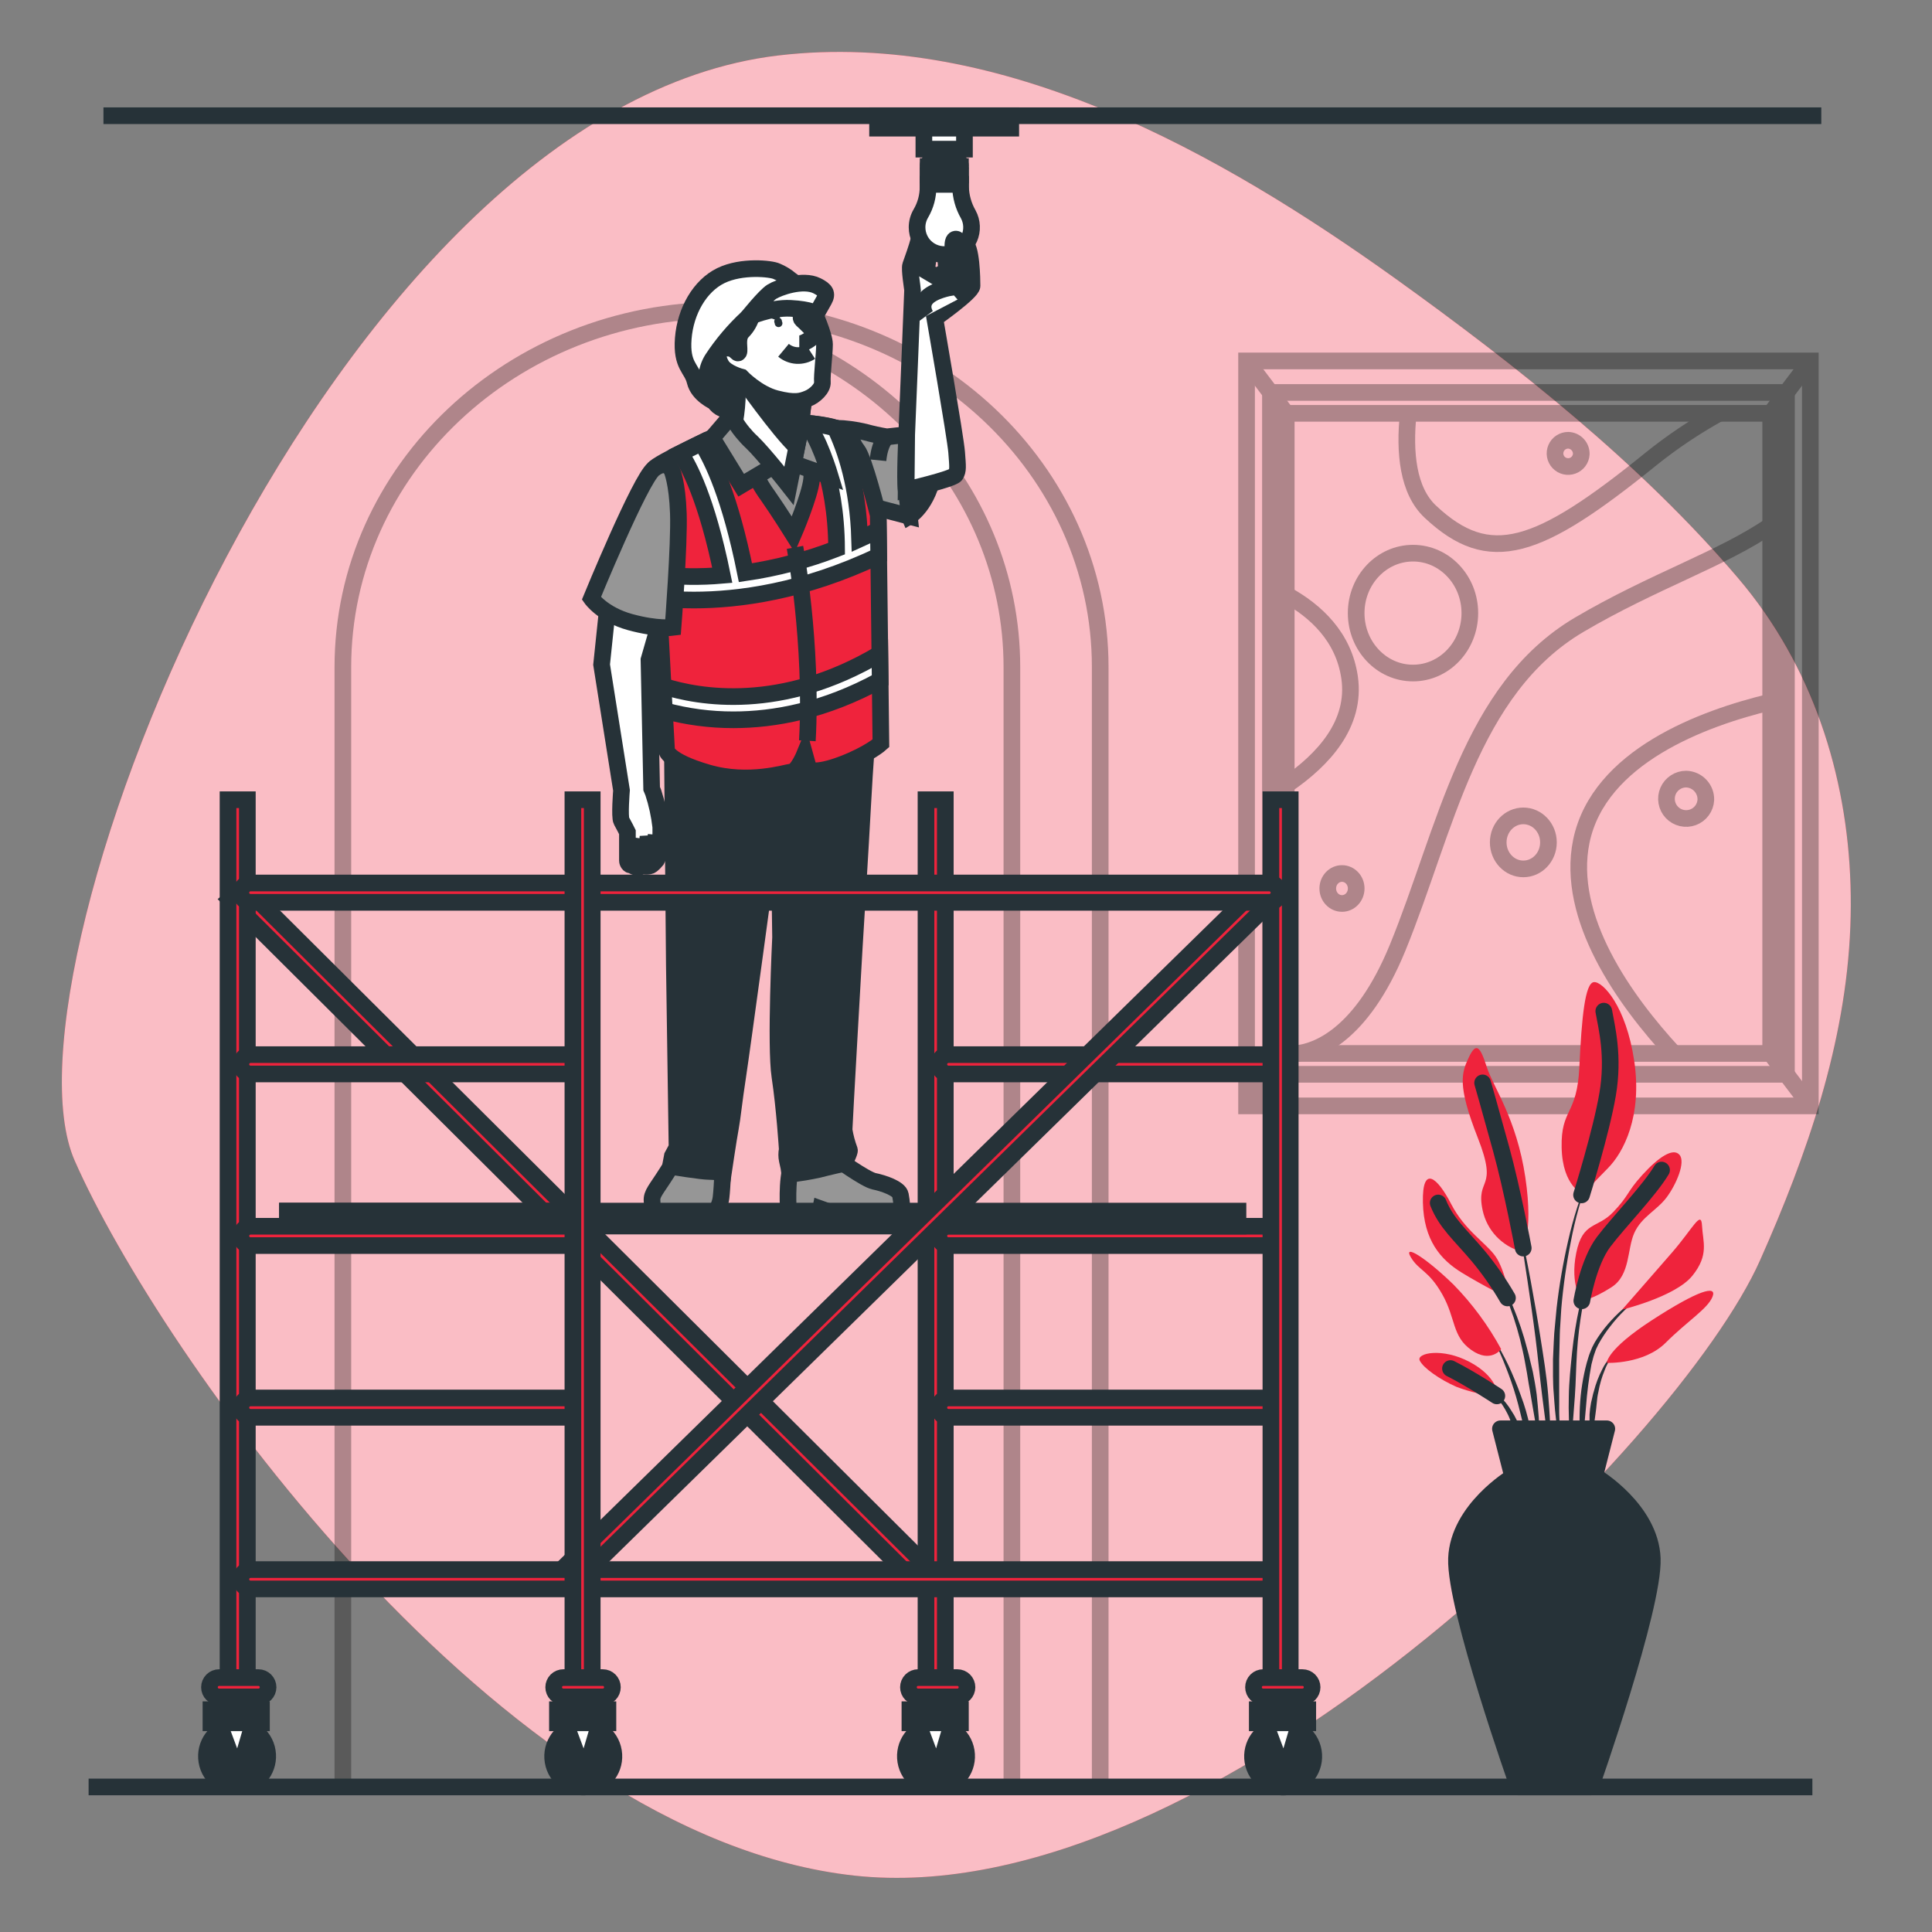 <svg width="116" height="116" viewBox="0 0 116 116" fill="none" xmlns="http://www.w3.org/2000/svg">
<rect x="0" y="0" width="116" height="116" fill="#808080" stroke="none"/>
<path d="M105.938 36.763C105.448 36.057 104.92 35.372 104.354 34.707C98.554 27.893 91.055 21.947 83.782 16.727C73.354 9.257 60.139 1.756 46.746 3.329C19.808 6.496 -0.564 58.216 4.487 69.693C9.538 81.17 29.91 110.276 51.293 112.613C72.676 114.949 100.79 86.659 105.671 75.68C108.495 69.333 110.824 62.645 111.096 55.654C111.36 49.005 109.787 42.293 105.938 36.763Z" fill="#EF233C"/>
<path opacity="0.7" d="M105.938 36.763C105.448 36.057 104.92 35.372 104.354 34.707C98.554 27.893 91.055 21.947 83.782 16.727C73.354 9.257 60.139 1.756 46.746 3.329C19.808 6.496 -0.564 58.216 4.487 69.693C9.538 81.17 29.91 110.276 51.293 112.613C72.676 114.949 100.79 86.659 105.671 75.68C108.495 69.333 110.824 62.645 111.096 55.654C111.36 49.005 109.787 42.293 105.938 36.763Z" fill="white"/>
<g opacity="0.3">
<path d="M60.755 107.202V40.055C60.755 29.062 51.976 20.007 40.668 18.769" stroke="black" stroke-miterlimit="10"/>
<path d="M66.058 107.202V40.055C66.058 28.223 55.878 18.623 43.322 18.623C30.764 18.623 20.586 28.218 20.586 40.055V107.202" stroke="black" stroke-miterlimit="10"/>
</g>
<g opacity="0.3">
<path d="M108.695 21.671H74.846V66.398H108.695V21.671Z" stroke="black" stroke-miterlimit="10"/>
<path d="M107.261 23.564H76.279V64.503H107.261V23.564Z" stroke="black" stroke-miterlimit="10"/>
<path d="M106.314 24.817H77.228V63.25H106.314V24.817Z" stroke="black" stroke-miterlimit="10"/>
<path d="M106.312 31.552C103.41 33.552 99.229 34.907 94.812 37.514C88.251 41.391 86.805 49.829 83.922 56.886C81.727 62.248 79.003 63.15 77.82 63.264C77.624 63.288 77.425 63.288 77.228 63.264" stroke="black" stroke-miterlimit="10"/>
<path d="M84.554 24.824C84.308 27.165 84.529 29.464 85.886 30.728C89.431 34.05 92.317 33.081 99.14 27.547C100.413 26.526 101.77 25.615 103.198 24.824" stroke="black" stroke-miterlimit="10"/>
<path d="M77.228 35.707C78.999 36.679 80.683 38.236 81.033 40.686C81.425 43.453 79.49 45.597 77.228 47.138" stroke="black" stroke-miterlimit="10"/>
<path d="M100.497 63.252C97.538 60.053 94.001 55.105 94.945 50.511C95.998 45.421 102.269 43.117 106.313 42.148" stroke="black" stroke-miterlimit="10"/>
<path d="M84.838 40.41C86.723 40.41 88.251 38.798 88.251 36.811C88.251 34.824 86.723 33.213 84.838 33.213C82.954 33.213 81.426 34.824 81.426 36.811C81.426 38.798 82.954 40.41 84.838 40.41Z" stroke="black" stroke-miterlimit="10"/>
<path d="M91.463 52.17C92.296 52.17 92.971 51.457 92.971 50.578C92.971 49.699 92.296 48.987 91.463 48.987C90.63 48.987 89.955 49.699 89.955 50.578C89.955 51.457 90.63 52.17 91.463 52.17Z" stroke="black" stroke-miterlimit="10"/>
<path d="M102.421 48.024C102.409 48.255 102.329 48.477 102.192 48.663C102.055 48.849 101.866 48.991 101.649 49.071C101.432 49.151 101.196 49.166 100.97 49.113C100.745 49.06 100.54 48.943 100.381 48.775C100.222 48.607 100.115 48.396 100.075 48.168C100.034 47.941 100.062 47.706 100.153 47.493C100.244 47.281 100.396 47.1 100.59 46.973C100.783 46.845 101.009 46.778 101.241 46.778C101.562 46.787 101.867 46.923 102.088 47.157C102.31 47.39 102.429 47.702 102.421 48.024Z" stroke="black" stroke-miterlimit="10"/>
<path d="M80.575 54.246C81.046 54.246 81.428 53.843 81.428 53.346C81.428 52.849 81.046 52.446 80.575 52.446C80.103 52.446 79.721 52.849 79.721 53.346C79.721 53.843 80.103 54.246 80.575 54.246Z" stroke="black" stroke-miterlimit="10"/>
<path d="M94.942 27.265C94.934 27.419 94.88 27.567 94.789 27.691C94.697 27.815 94.571 27.91 94.426 27.963C94.282 28.016 94.124 28.026 93.974 27.991C93.824 27.956 93.687 27.877 93.581 27.765C93.475 27.653 93.404 27.512 93.377 27.361C93.35 27.209 93.369 27.052 93.43 26.911C93.491 26.769 93.592 26.648 93.721 26.564C93.85 26.479 94.001 26.434 94.155 26.434C94.37 26.44 94.573 26.531 94.72 26.687C94.868 26.842 94.947 27.05 94.942 27.265Z" stroke="black" stroke-miterlimit="10"/>
<path d="M74.846 21.671L77.228 24.817" stroke="black" stroke-miterlimit="10"/>
<path d="M108.695 21.671L106.312 24.817" stroke="black" stroke-miterlimit="10"/>
<path d="M106.312 63.25L108.695 66.398" stroke="black" stroke-miterlimit="10"/>
<path d="M74.846 66.398L77.228 63.25" stroke="black" stroke-miterlimit="10"/>
</g>
<path d="M95.427 70.6C95.43 70.597 95.431 70.593 95.431 70.588C95.431 70.584 95.43 70.58 95.427 70.577C95.427 70.577 95.406 70.577 95.404 70.577C94.876 71.84 94.459 73.146 94.158 74.481C93.85 75.816 93.618 77.166 93.462 78.527L93.365 79.55C93.349 79.722 93.33 79.891 93.318 80.063L93.29 80.576C93.277 80.919 93.256 81.272 93.244 81.604V82.631L93.256 83.146C93.256 83.316 93.277 83.487 93.288 83.659C93.314 84 93.335 84.341 93.367 84.682C93.432 85.364 93.534 86.042 93.638 86.717C93.639 86.721 93.641 86.726 93.645 86.728C93.648 86.731 93.653 86.733 93.657 86.733C93.662 86.733 93.666 86.731 93.67 86.727C93.673 86.724 93.675 86.719 93.676 86.715C93.676 86.374 93.659 86.032 93.65 85.692C93.641 85.35 93.611 85.012 93.615 84.671C93.62 84.33 93.615 83.989 93.615 83.65V83.139V82.631V81.613L93.641 80.594L93.653 80.084C93.653 79.915 93.671 79.745 93.68 79.576L93.743 78.558C93.86 77.203 94.053 75.856 94.321 74.523C94.575 73.186 94.945 71.873 95.427 70.6Z" fill="#263238"/>
<path d="M95.582 75.927C95.583 75.924 95.584 75.921 95.583 75.918C95.583 75.915 95.582 75.912 95.58 75.91C95.579 75.907 95.576 75.905 95.574 75.904C95.571 75.903 95.568 75.902 95.565 75.902C95.562 75.902 95.559 75.903 95.556 75.904C95.554 75.905 95.551 75.907 95.55 75.91C95.548 75.912 95.547 75.915 95.546 75.918C95.546 75.921 95.546 75.924 95.548 75.927C95.259 76.775 95.017 77.639 94.821 78.514C94.63 79.391 94.488 80.279 94.394 81.172C94.304 82.063 94.204 82.957 94.193 83.852C94.17 84.749 94.202 85.647 94.288 86.541C94.288 86.545 94.29 86.549 94.293 86.552C94.296 86.555 94.3 86.557 94.304 86.557C94.309 86.557 94.313 86.555 94.316 86.552C94.32 86.549 94.322 86.545 94.323 86.541C94.427 85.648 94.49 84.757 94.555 83.868C94.62 82.98 94.626 82.087 94.684 81.196C94.741 80.308 94.847 79.424 95.002 78.549C95.145 77.664 95.339 76.789 95.582 75.927Z" fill="#263238"/>
<path d="M98.527 77.799C98.523 77.796 98.519 77.794 98.514 77.794C98.509 77.794 98.505 77.796 98.501 77.799C97.763 78.273 97.098 78.853 96.527 79.52C96.239 79.856 95.981 80.215 95.754 80.594L95.597 80.894L95.471 81.204C95.429 81.308 95.393 81.413 95.362 81.52C95.332 81.624 95.295 81.731 95.267 81.838C95.04 82.691 94.903 83.566 94.859 84.448C94.815 85.324 94.847 86.202 94.956 87.072C94.957 87.075 94.96 87.079 94.963 87.081C94.965 87.084 94.969 87.085 94.973 87.086C94.975 87.086 94.978 87.086 94.98 87.085C94.982 87.085 94.984 87.084 94.986 87.082C94.988 87.081 94.99 87.079 94.991 87.076C94.992 87.074 94.993 87.072 94.993 87.07L95.225 84.473C95.287 83.617 95.396 82.765 95.553 81.921C95.576 81.817 95.606 81.715 95.634 81.611C95.658 81.507 95.688 81.405 95.724 81.304L95.829 81.005L95.966 80.722C96.171 80.345 96.407 79.985 96.673 79.648C97.201 78.959 97.826 78.351 98.529 77.843C98.535 77.843 98.54 77.84 98.544 77.836C98.548 77.831 98.55 77.826 98.55 77.82C98.55 77.814 98.547 77.808 98.543 77.804C98.538 77.8 98.533 77.799 98.527 77.799Z" fill="#263238"/>
<path d="M97.098 81.135C96.714 81.415 96.405 81.787 96.2 82.216C95.983 82.637 95.814 83.08 95.697 83.539C95.661 83.65 95.631 83.764 95.609 83.88L95.528 84.225C95.484 84.456 95.455 84.688 95.439 84.921C95.439 85.153 95.439 85.385 95.439 85.617C95.457 85.851 95.488 86.083 95.532 86.313C95.532 86.317 95.534 86.321 95.536 86.323C95.539 86.326 95.543 86.327 95.546 86.327C95.551 86.328 95.555 86.327 95.559 86.324C95.563 86.322 95.566 86.318 95.567 86.313C95.622 86.084 95.664 85.852 95.692 85.617C95.727 85.385 95.764 85.153 95.792 84.921C95.82 84.689 95.855 84.469 95.871 84.242C95.887 84.014 95.92 83.778 95.971 83.564C96.05 83.115 96.178 82.675 96.353 82.253C96.512 81.824 96.771 81.438 97.108 81.128C97.11 81.125 97.112 81.121 97.112 81.117C97.112 81.112 97.11 81.108 97.108 81.105C97.104 81.105 97.1 81.106 97.097 81.108C97.094 81.11 97.092 81.113 97.091 81.116C97.09 81.12 97.09 81.124 97.091 81.127C97.093 81.13 97.095 81.133 97.098 81.135Z" fill="#263238"/>
<path d="M92.954 83.738C92.859 82.578 92.668 81.444 92.49 80.302C92.311 79.161 92.112 78.024 91.903 76.89C91.694 75.755 91.46 74.623 91.207 73.496C91.205 73.492 91.203 73.489 91.2 73.487C91.197 73.485 91.193 73.483 91.189 73.483C91.186 73.483 91.182 73.485 91.179 73.487C91.176 73.489 91.173 73.492 91.172 73.496C91.369 74.632 91.548 75.771 91.715 76.913C91.882 78.054 92.051 79.193 92.195 80.337C92.339 81.481 92.446 82.627 92.589 83.769L93.03 87.207C93.03 87.211 93.032 87.215 93.035 87.218C93.038 87.221 93.042 87.223 93.046 87.223C93.049 87.223 93.051 87.223 93.053 87.222C93.056 87.222 93.058 87.221 93.059 87.219C93.061 87.218 93.063 87.216 93.064 87.213C93.064 87.211 93.065 87.209 93.065 87.207C93.079 86.917 93.079 86.627 93.086 86.337C93.093 86.047 93.074 85.759 93.07 85.469C93.046 84.891 92.998 84.314 92.954 83.738Z" fill="#263238"/>
<path d="M92.264 83.722C92.203 83.258 92.12 82.81 92.032 82.358L91.869 81.685C91.818 81.453 91.767 81.235 91.702 81.014C91.472 80.12 91.177 79.244 90.821 78.393L90.681 78.075L90.528 77.764C90.431 77.555 90.313 77.356 90.201 77.154C89.975 76.751 89.694 76.38 89.368 76.052C89.367 76.049 89.365 76.047 89.363 76.046C89.36 76.044 89.358 76.043 89.355 76.043C89.352 76.043 89.349 76.043 89.347 76.044C89.344 76.045 89.341 76.046 89.339 76.048C89.337 76.05 89.336 76.053 89.335 76.055C89.334 76.058 89.334 76.061 89.334 76.064C89.334 76.067 89.335 76.069 89.337 76.072C89.338 76.074 89.341 76.076 89.343 76.077C89.647 76.417 89.903 76.796 90.104 77.205C90.204 77.409 90.31 77.611 90.396 77.824L90.531 78.138L90.651 78.458C90.971 79.312 91.227 80.188 91.419 81.079C91.524 81.522 91.593 81.975 91.679 82.423L91.788 83.098C91.828 83.33 91.874 83.545 91.906 83.773C91.978 84.223 92.062 84.673 92.138 85.123C92.215 85.573 92.289 86.028 92.387 86.478C92.387 86.482 92.388 86.486 92.391 86.489C92.394 86.492 92.399 86.494 92.403 86.494C92.408 86.494 92.412 86.492 92.415 86.488C92.419 86.485 92.421 86.48 92.421 86.476C92.421 86.012 92.421 85.548 92.389 85.095C92.356 84.643 92.312 84.179 92.264 83.722Z" fill="#263238"/>
<path d="M91.31 83.78C91.097 83.174 90.846 82.583 90.581 82.003C90.305 81.424 89.995 80.861 89.653 80.318C89.65 80.316 89.645 80.314 89.641 80.314C89.636 80.314 89.632 80.316 89.628 80.318C89.626 80.32 89.625 80.322 89.624 80.324C89.624 80.326 89.623 80.328 89.623 80.33C89.623 80.332 89.624 80.334 89.624 80.336C89.625 80.338 89.626 80.34 89.628 80.341C89.922 80.904 90.183 81.484 90.41 82.077C90.642 82.668 90.855 83.267 91.031 83.875C91.208 84.483 91.342 85.1 91.496 85.71C91.649 86.32 91.804 86.935 91.992 87.552C91.993 87.556 91.995 87.559 91.998 87.562C92.001 87.565 92.004 87.566 92.008 87.566C92.013 87.566 92.017 87.563 92.021 87.56C92.024 87.557 92.026 87.552 92.027 87.547C92.035 86.903 91.975 86.26 91.848 85.629C91.719 84.999 91.539 84.38 91.31 83.78Z" fill="#263238"/>
<path d="M91.271 85.794C91.154 85.417 90.983 85.059 90.763 84.731C90.56 84.389 90.312 84.077 90.025 83.803C89.881 83.671 89.726 83.553 89.561 83.448C89.396 83.345 89.217 83.267 89.03 83.216C89.028 83.215 89.025 83.215 89.023 83.215C89.021 83.216 89.019 83.216 89.017 83.217C89.015 83.219 89.013 83.22 89.012 83.222C89.01 83.224 89.009 83.226 89.009 83.228C89.007 83.229 89.006 83.231 89.005 83.233C89.004 83.235 89.004 83.237 89.004 83.239C89.004 83.242 89.004 83.244 89.005 83.246C89.006 83.248 89.007 83.249 89.009 83.251C89.349 83.418 89.65 83.655 89.893 83.947C90.136 84.229 90.343 84.541 90.507 84.875C90.684 85.207 90.774 85.571 90.925 85.914C90.992 86.088 91.06 86.265 91.136 86.439C91.202 86.621 91.28 86.799 91.368 86.972C91.368 86.972 91.368 86.984 91.385 86.984C91.389 86.984 91.394 86.982 91.398 86.978C91.401 86.975 91.403 86.97 91.403 86.965C91.41 86.769 91.403 86.572 91.382 86.376C91.359 86.179 91.317 85.986 91.271 85.794Z" fill="#263238"/>
<path d="M91.341 75.145C90.766 74.983 90.247 74.667 89.838 74.232C89.429 73.796 89.147 73.258 89.021 72.674C88.585 70.639 89.989 71.514 88.729 68.315C87.469 65.115 87.762 64.391 88.198 63.47C88.634 62.549 88.875 62.842 89.263 64.053C89.65 65.264 91.056 67.152 91.583 70.688C92.109 74.224 91.341 75.145 91.341 75.145Z" fill="#EF233C"/>
<path d="M95.072 71.707C95.072 71.707 93.812 71.27 93.763 68.897C93.715 66.524 94.692 67.009 94.828 64.053C94.965 61.097 95.167 59.016 95.701 58.968C96.234 58.919 97.638 60.42 98.123 63.714C98.608 67.009 97.494 69.187 96.524 70.157C95.555 71.127 95.072 71.707 95.072 71.707Z" fill="#EF233C"/>
<path d="M90.665 78.003C90.665 78.003 90.373 76.258 89.793 75.435C89.213 74.611 87.951 73.885 87.127 72.286C86.303 70.688 85.385 69.913 85.433 72.191C85.482 74.469 86.498 75.629 87.754 76.404C89.009 77.179 90.665 78.003 90.665 78.003Z" fill="#EF233C"/>
<path d="M90.131 81.005C89.362 79.588 88.4 78.284 87.273 77.131C85.577 75.484 84.222 74.66 84.707 75.484C85.192 76.307 85.772 76.259 86.596 77.713C87.419 79.168 87.175 80.231 88.338 81.054C89.5 81.878 90.131 81.005 90.131 81.005Z" fill="#EF233C"/>
<path d="M89.986 83.863C89.937 83.719 89.891 82.652 88.243 81.775C86.596 80.898 85.046 81.242 85.239 81.678C85.431 82.114 86.45 82.838 87.468 83.276C88.279 83.578 89.125 83.775 89.986 83.863Z" fill="#EF233C"/>
<path d="M94.976 78.1C94.976 78.1 94.25 77.172 94.637 75.242C95.025 73.312 95.895 73.79 96.864 72.771C97.834 71.753 97.639 71.611 98.609 70.544C99.579 69.477 100.449 68.897 100.836 69.333C101.224 69.769 100.644 71.124 100.061 71.899C99.479 72.674 98.56 73.059 98.124 74.031C97.688 75.003 97.892 76.551 96.767 77.279C95.642 78.008 94.976 78.1 94.976 78.1Z" fill="#EF233C"/>
<path d="M97.397 78.632C97.397 78.632 99.139 76.646 100.399 75.194C101.658 73.741 102.143 72.625 102.192 73.595C102.241 74.565 102.628 75.34 101.61 76.6C100.591 77.859 97.397 78.632 97.397 78.632Z" fill="#EF233C"/>
<path d="M96.477 81.829C96.477 81.829 96.428 81.054 99.189 79.263C101.949 77.472 103.112 77.131 102.822 77.857C102.532 78.583 101.321 79.311 100.012 80.618C98.704 81.924 96.477 81.829 96.477 81.829Z" fill="#EF233C"/>
<path d="M91.458 74.936C91.458 74.936 90.809 71.456 90.131 68.992C89.454 66.528 89.018 65.018 89.018 65.018" stroke="#263238" stroke-linecap="round" stroke-linejoin="round"/>
<path d="M94.959 71.744C94.959 71.744 96.138 67.976 96.525 65.7C96.912 63.424 96.476 61.728 96.293 60.71" stroke="#263238" stroke-linecap="round" stroke-linejoin="round"/>
<path d="M90.511 77.931C89.99 77.031 89.393 76.177 88.725 75.379C87.66 74.119 86.836 73.44 86.352 72.228" stroke="#263238" stroke-linecap="round" stroke-linejoin="round"/>
<path d="M94.975 78.1C94.975 78.1 95.362 75.781 96.283 74.565C97.204 73.349 99.044 71.463 99.763 70.252" stroke="#263238" stroke-linecap="round" stroke-linejoin="round"/>
<path d="M89.872 83.812C89.872 83.812 88.248 82.75 87.088 82.17" stroke="#263238" stroke-linecap="round" stroke-linejoin="round"/>
<path d="M99.205 93.575C99.096 90.636 95.829 88.675 95.829 88.675H90.825C90.825 88.675 87.559 90.636 87.45 93.575C87.341 96.515 91.162 107.291 91.162 107.291H95.514C95.514 107.291 99.314 96.512 99.205 93.575Z" fill="#263238" stroke="#263238" stroke-linecap="round" stroke-linejoin="round"/>
<path d="M96.475 85.787H90.088L90.826 88.675H95.739L96.475 85.787Z" fill="#263238" stroke="#263238" stroke-linecap="round" stroke-linejoin="round"/>
<path d="M40.688 69.46C40.688 69.46 40.616 69.495 40.008 70.46C39.4 71.425 39.112 71.678 39.15 72.108C39.187 72.537 39.15 72.966 39.328 73.036C39.99 73.225 40.677 73.31 41.365 73.286C42.293 73.251 42.583 73.179 42.757 73.001C43.056 72.702 43.244 72.311 43.293 71.892C43.365 71.319 43.437 69.532 43.437 69.532L40.688 69.46Z" fill="#969696" stroke="#263238" stroke-miterlimit="10"/>
<path d="M50.128 69.495C50.128 69.495 51.953 70.82 52.489 70.927C53.025 71.034 53.99 71.356 54.062 71.748C54.134 72.14 54.206 72.644 53.99 72.822C53.775 73.001 52.346 73.08 51.38 73.08C50.827 73.088 50.278 72.978 49.77 72.757L49.272 72.579L49.2 72.936C49.2 72.936 48.912 72.936 48.592 72.901C48.272 72.866 47.339 72.685 47.339 72.685C47.339 72.685 47.195 70.897 47.555 69.86C47.914 68.823 50.128 69.495 50.128 69.495Z" fill="#969696" stroke="#263238" stroke-miterlimit="10"/>
<path d="M40.368 44.644L40.489 57.972L40.649 68.89L40.368 69.412L40.252 70.031C40.252 70.031 42.133 70.335 42.572 70.335C42.86 70.338 43.148 70.369 43.43 70.426C43.43 70.426 43.734 68.368 43.855 67.725C43.976 67.083 44.057 66.159 44.298 64.596C44.539 63.032 46.142 51.188 46.142 51.188L46.785 50.625L46.866 56.285C46.866 56.285 46.544 62.781 46.827 64.637C47.11 66.493 47.268 69.013 47.268 69.013C47.224 69.225 47.224 69.444 47.268 69.656C47.339 69.933 47.392 70.214 47.428 70.498C48.008 70.437 48.584 70.343 49.154 70.217C49.757 70.057 50.68 69.855 50.68 69.855C50.68 69.855 51.04 69.173 51.001 69.052C50.855 68.662 50.748 68.259 50.68 67.848C50.68 67.567 51.281 57.051 51.281 57.051C51.281 57.051 51.683 50.506 51.803 48.219C51.924 45.931 52.096 43.848 52.096 43.848L48.523 43.208L40.368 44.644Z" fill="#263238" stroke="#263238" stroke-miterlimit="10"/>
<path d="M54.601 30.995C54.601 30.995 55.745 30.329 56.079 28.255C56.413 26.181 54.566 26.181 54.063 26.631C53.559 27.081 53.963 29.531 54.601 30.995Z" fill="#263238" stroke="#263238" stroke-miterlimit="10"/>
<path d="M50.182 25.706C50.769 25.725 51.352 25.803 51.924 25.938C52.359 26.059 52.8 26.156 53.246 26.228L54.439 26.098C54.439 26.098 54.311 28.775 54.406 29.42C54.502 30.065 54.601 31 54.601 31L52.513 30.452C52.513 30.452 52.353 30.71 51.643 28.935C50.933 27.16 50.182 25.706 50.182 25.706Z" fill="#969696" stroke="#263238" stroke-miterlimit="10"/>
<path d="M54.439 26.093C54.439 26.093 54.791 17.549 54.791 17.433C54.791 17.317 54.59 16.157 54.675 15.925C54.761 15.693 55.081 14.792 55.169 14.414C55.258 14.036 55.954 14.618 55.838 14.994C55.74 15.415 55.672 15.842 55.633 16.273L56.214 16.62C56.601 16.38 57.009 16.174 57.434 16.008C57.84 15.892 57.462 14.528 57.898 14.616C58.334 14.704 58.362 16.792 58.362 17.168C58.362 17.544 56.128 19.112 56.128 19.112C56.128 19.112 57.373 26.283 57.438 27.153C57.504 28.023 57.536 28.251 57.373 28.508C57.211 28.766 54.406 29.411 54.406 29.411L54.439 26.093Z" fill="white" stroke="#263238" stroke-miterlimit="10"/>
<path d="M55.728 9.943C55.728 9.63 56.162 9.375 56.698 9.375C57.234 9.375 57.666 9.63 57.666 9.943C57.666 10.257 57.232 10.512 56.698 10.512C56.165 10.512 55.728 10.259 55.728 9.943Z" fill="white" stroke="#263238" stroke-miterlimit="10"/>
<path d="M55.062 13.648C55.062 13.897 55.119 14.143 55.228 14.367C55.337 14.591 55.496 14.787 55.693 14.94C55.889 15.093 56.118 15.199 56.362 15.25C56.605 15.302 56.858 15.296 57.099 15.235C57.34 15.174 57.565 15.059 57.755 14.898C57.945 14.737 58.096 14.535 58.196 14.307C58.296 14.079 58.343 13.831 58.332 13.582C58.322 13.333 58.255 13.09 58.136 12.871C57.845 12.364 57.685 11.792 57.672 11.208V11.062H55.721V11.208C55.725 11.772 55.577 12.326 55.292 12.813C55.141 13.066 55.062 13.354 55.062 13.648Z" fill="white" stroke="#263238" stroke-miterlimit="10"/>
<path d="M55.727 11.064H57.666V10.549H55.727V11.064Z" fill="white" stroke="#263238" stroke-miterlimit="10"/>
<path d="M55.727 10.514H57.666V9.999H55.727V10.514Z" fill="white" stroke="#263238" stroke-miterlimit="10"/>
<path d="M57.319 15.604C57.319 15.604 57.026 14.328 57.405 14.356C57.783 14.384 58.159 16.65 58.159 16.968C58.159 17.286 57.521 17.548 57.521 17.548L57.319 15.604Z" fill="white" stroke="#263238" stroke-miterlimit="10"/>
<path d="M55.604 18.973C55.604 18.973 55.198 18.421 55.604 17.927C56.01 17.432 57.087 17.258 57.087 17.258C57.087 17.258 56.504 15.198 56.999 15.286C57.493 15.375 57.783 17.432 57.725 17.637C57.68 17.771 57.6 17.891 57.493 17.985" fill="white"/>
<path d="M55.604 18.973C55.604 18.973 55.198 18.421 55.604 17.927C56.01 17.432 57.087 17.258 57.087 17.258C57.087 17.258 56.504 15.198 56.999 15.286C57.493 15.375 57.783 17.432 57.725 17.637C57.68 17.771 57.6 17.891 57.493 17.985" stroke="#263238" stroke-miterlimit="10"/>
<path d="M53.246 26.216C53.246 26.216 52.828 26.511 52.717 27.633" stroke="#263238" stroke-miterlimit="10"/>
<path d="M42.894 24.128C43.009 24.316 43.18 24.462 43.384 24.545C43.63 24.644 43.894 24.688 44.159 24.673C44.159 24.673 45.224 24.706 45.739 23.9C46.254 23.095 45.319 21.061 45.546 19.901C45.773 18.741 46.4 18.158 46.152 17.864C45.903 17.569 45.184 17.316 43.6 19.059C42.015 20.801 41.604 22.803 42.894 24.128Z" fill="#263238" stroke="#263238" stroke-miterlimit="10"/>
<path d="M43.088 26.125C43.088 26.125 39.411 27.835 39.251 28.158C39.091 28.48 40.023 45.056 40.023 45.056C40.023 45.056 40.061 45.692 42.511 46.402C44.96 47.112 47.185 46.379 47.538 46.346C47.891 46.314 48.313 45.284 48.313 45.284L48.57 46.212C48.57 46.212 48.958 46.502 50.57 45.889C52.183 45.277 52.89 44.632 52.89 44.632L52.73 30.923C52.73 30.923 51.89 27.538 51.47 27.021C51.05 26.503 51.18 26.021 50.18 25.698C49.181 25.376 46.956 25.281 45.828 25.281C44.701 25.281 43.088 26.125 43.088 26.125Z" fill="#EF233C" stroke="#263238" stroke-miterlimit="10"/>
<path d="M39.463 34.494C39.486 34.958 39.509 35.436 39.535 35.913C40.241 35.99 40.952 36.028 41.662 36.027C44.312 36.027 48.23 35.531 52.759 33.373L52.74 31.83C52.36 32.021 51.984 32.199 51.613 32.366C51.518 29.183 50.754 26.972 50.144 25.696C49.572 25.544 48.987 25.447 48.397 25.406C48.817 26.061 50.207 28.557 50.23 32.942C48.466 33.627 46.63 34.111 44.757 34.385C43.845 29.856 42.783 27.624 42.115 26.587C41.73 26.773 41.282 26.993 40.853 27.209C41.356 27.949 42.43 29.949 43.367 34.542C42.068 34.656 40.76 34.639 39.463 34.494Z" fill="white" stroke="#263238" stroke-miterlimit="10"/>
<path d="M52.847 40.846L52.828 39.252C46.91 42.771 41.947 41.876 39.81 41.194C39.838 41.725 39.866 42.219 39.889 42.667C41.241 43.035 42.636 43.22 44.038 43.217C46.483 43.217 49.52 42.669 52.847 40.846Z" fill="white" stroke="#263238" stroke-miterlimit="10"/>
<path d="M47.732 32.865C47.732 32.865 48.797 38.64 48.475 44.477" stroke="#263238" stroke-miterlimit="10"/>
<path d="M45.184 28.093C45.411 28.678 45.714 29.231 46.086 29.738C46.764 30.705 47.633 32.093 47.633 32.093C47.633 32.093 48.633 29.773 48.731 28.77C48.79 28.18 48.779 27.584 48.698 26.995L46.666 25.835L45.184 28.093Z" fill="#969696" stroke="#263238" stroke-miterlimit="10"/>
<path d="M44.152 24.673L42.76 26.297L44.502 29.134L47.054 27.619L49.859 28.617C49.859 28.617 49.086 26.037 48.409 25.522C47.957 25.181 47.47 24.89 46.957 24.652C46.829 24.578 46.344 23.998 44.152 24.673Z" fill="#969696" stroke="#263238" stroke-miterlimit="10"/>
<path d="M48.312 23.545L47.989 26.097L47.839 26.849L47.374 29.169C47.374 29.169 45.857 27.234 45.147 26.557C44.748 26.186 44.402 25.763 44.117 25.299C44.218 24.735 44.271 24.163 44.277 23.59C44.289 23.19 44.268 22.79 44.212 22.395L44.117 21.847C44.611 22.173 45.125 22.466 45.658 22.724L45.857 22.815C46.653 23.127 47.474 23.371 48.312 23.545Z" fill="white" stroke="#263238" stroke-miterlimit="10"/>
<path d="M48.311 23.546L47.989 26.098L47.838 26.849C46.791 25.894 44.504 22.648 44.504 22.648L45.664 22.718L45.863 22.808C46.657 23.122 47.476 23.369 48.311 23.546Z" fill="#263238" stroke="#263238" stroke-miterlimit="10"/>
<path d="M48.86 18.709C48.86 18.709 49.505 20.126 49.505 20.676C49.505 21.226 49.344 22.546 49.377 22.933C49.409 23.321 48.913 23.771 48.505 23.933C48.096 24.096 47.732 24.223 46.602 23.933C45.472 23.643 44.514 22.643 44.514 22.643C44.514 22.643 43.609 22.411 43.319 21.933C43.029 21.456 43.029 20.933 43.609 20.901C44.189 20.869 44.254 21.321 44.352 21.159C44.449 20.996 44.192 20.288 44.584 19.901C44.848 19.632 45.038 19.298 45.134 18.934C45.231 18.676 46.551 18.256 47.391 18.031C48.231 17.806 48.86 18.709 48.86 18.709Z" fill="white" stroke="#263238" stroke-miterlimit="10"/>
<path d="M48.153 18.836C48.153 18.836 48.023 19.068 48.153 19.191C48.283 19.314 48.958 19.901 48.893 20.093C48.828 20.286 48.257 20.648 47.99 20.648" stroke="#263238" stroke-miterlimit="10"/>
<path d="M48.667 21.126C48.422 21.285 48.132 21.362 47.839 21.345C47.547 21.328 47.268 21.218 47.043 21.031" stroke="#263238" stroke-miterlimit="10"/>
<path d="M46.95 19.298C46.967 19.329 46.977 19.363 46.978 19.398C46.979 19.434 46.973 19.469 46.959 19.501C46.944 19.533 46.923 19.562 46.896 19.585C46.869 19.608 46.838 19.624 46.804 19.633C46.769 19.641 46.734 19.642 46.699 19.635C46.665 19.628 46.632 19.613 46.604 19.591C46.576 19.57 46.554 19.542 46.538 19.511C46.523 19.479 46.514 19.444 46.514 19.409C46.497 19.378 46.488 19.344 46.486 19.308C46.485 19.273 46.492 19.238 46.506 19.206C46.52 19.174 46.541 19.145 46.568 19.122C46.595 19.099 46.627 19.083 46.661 19.074C46.695 19.065 46.731 19.065 46.765 19.072C46.8 19.079 46.832 19.094 46.86 19.115C46.888 19.137 46.911 19.165 46.926 19.196C46.942 19.228 46.95 19.262 46.95 19.298Z" fill="#263238"/>
<path d="M48.976 19.144C48.974 19.187 48.961 19.229 48.937 19.265C48.913 19.301 48.88 19.329 48.841 19.348C48.802 19.366 48.758 19.372 48.716 19.367C48.673 19.362 48.632 19.345 48.599 19.318C48.565 19.291 48.54 19.255 48.525 19.215C48.511 19.174 48.508 19.131 48.517 19.088C48.526 19.046 48.546 19.008 48.576 18.976C48.606 18.945 48.644 18.923 48.686 18.912C48.72 18.908 48.755 18.911 48.788 18.921C48.821 18.93 48.852 18.947 48.879 18.968C48.906 18.99 48.928 19.016 48.945 19.047C48.961 19.077 48.972 19.11 48.976 19.144Z" fill="#263238"/>
<path d="M46.152 19.063C46.202 18.911 46.303 18.782 46.438 18.697C46.573 18.612 46.734 18.577 46.892 18.599" stroke="#263238" stroke-miterlimit="10"/>
<path d="M44.894 19.063C44.084 19.81 43.368 20.654 42.764 21.576C41.957 22.898 42.894 24.128 42.894 24.128C42.894 24.128 41.927 23.708 41.734 22.903C41.542 22.098 40.897 21.975 41.024 20.323C41.152 18.671 42.024 17.161 43.282 16.548C44.539 15.936 46.314 16.131 46.636 16.291C46.942 16.418 47.225 16.591 47.476 16.806C47.818 17.061 48.172 17.298 48.539 17.516L44.894 19.063Z" fill="white" stroke="#263238" stroke-miterlimit="10"/>
<path d="M44.895 19.063C44.895 19.063 45.925 17.773 46.344 17.514C46.764 17.254 48.2 16.736 49.054 17.159C49.569 17.419 49.702 17.623 49.474 18.031C49.217 18.495 49.022 18.836 49.022 18.836C49.022 18.836 48.699 18.578 47.474 18.514C46.249 18.448 44.895 19.063 44.895 19.063Z" fill="white" stroke="#263238" stroke-miterlimit="10"/>
<path d="M36.508 36.192L36.121 39.904L37.316 47.451C37.316 47.451 37.186 49.063 37.316 49.288C37.446 49.513 37.671 49.966 37.671 49.966V51.676C37.671 51.773 37.766 51.966 37.903 51.933C37.903 51.933 38.193 52.128 38.385 52.063L38.58 51.998C38.58 51.998 38.968 52.063 39.128 51.933C39.234 51.847 39.331 51.75 39.418 51.643C39.496 51.503 39.551 51.351 39.58 51.193C39.655 50.682 39.686 50.165 39.673 49.648C39.593 48.947 39.443 48.256 39.223 47.585L39.126 47.353L38.965 39.614L39.643 37.259L36.508 36.192Z" fill="white" stroke="#263238" stroke-miterlimit="10"/>
<path d="M37.895 51.926C37.895 51.926 38.113 50.859 38.189 50.302" stroke="#263238" stroke-miterlimit="10"/>
<path d="M38.572 51.991C38.572 51.991 38.927 50.52 38.906 50.161" stroke="#263238" stroke-miterlimit="10"/>
<path d="M39.119 51.926C39.119 51.926 39.323 50.935 39.398 50.121" stroke="#263238" stroke-miterlimit="10"/>
<path d="M40.345 28.255C40.345 28.255 40.055 27.545 39.25 28.158C38.445 28.77 35.508 35.93 35.508 35.93C35.508 35.93 36.185 36.897 37.828 37.35C39.47 37.802 40.408 37.672 40.408 37.672C40.408 37.672 40.795 32.705 40.73 30.835C40.665 28.965 40.345 28.255 40.345 28.255Z" fill="#969696" stroke="#263238" stroke-miterlimit="10"/>
<path d="M55.084 95.106L13.807 54.017L14.697 53.272L55.975 94.364L55.084 95.106Z" fill="#EF233C" stroke="#263238" stroke-miterlimit="10"/>
<path d="M56.758 48.017H55.598V103.103H56.758V48.017Z" fill="#EF233C" stroke="#263238" stroke-miterlimit="10"/>
<path d="M57.48 101.885H55.123C54.969 101.885 54.822 101.824 54.713 101.715C54.604 101.606 54.543 101.459 54.543 101.305C54.543 101.151 54.604 101.004 54.713 100.895C54.822 100.786 54.969 100.725 55.123 100.725H57.48C57.634 100.725 57.781 100.786 57.89 100.895C57.999 101.004 58.06 101.151 58.06 101.305C58.06 101.459 57.999 101.606 57.89 101.715C57.781 101.824 57.634 101.885 57.48 101.885Z" fill="#EF233C" stroke="#263238" stroke-miterlimit="10"/>
<path d="M56.493 107.264C57.496 107.101 58.178 106.156 58.015 105.153C57.852 104.15 56.907 103.469 55.904 103.632C54.901 103.795 54.22 104.74 54.383 105.743C54.545 106.746 55.49 107.427 56.493 107.264Z" fill="#EF233C" stroke="#263238" stroke-miterlimit="10"/>
<path d="M57.247 105.451C57.248 105.243 57.186 105.039 57.071 104.865C56.955 104.692 56.791 104.556 56.599 104.476C56.406 104.396 56.194 104.375 55.99 104.415C55.785 104.456 55.597 104.556 55.45 104.703C55.302 104.85 55.202 105.038 55.161 105.242C55.12 105.447 55.141 105.659 55.221 105.851C55.3 106.044 55.435 106.209 55.608 106.324C55.782 106.44 55.986 106.502 56.194 106.502C56.332 106.502 56.469 106.475 56.597 106.423C56.725 106.37 56.841 106.293 56.938 106.195C57.036 106.097 57.114 105.981 57.167 105.854C57.22 105.726 57.247 105.589 57.247 105.451Z" fill="white" stroke="#263238" stroke-miterlimit="10"/>
<path d="M55.074 103.374L55.884 105.546C55.91 105.614 55.957 105.673 56.017 105.715C56.078 105.756 56.149 105.778 56.223 105.778C56.3 105.778 56.375 105.753 56.437 105.706C56.499 105.66 56.544 105.595 56.566 105.52L57.199 103.372L55.074 103.374Z" fill="white" stroke="#263238" stroke-miterlimit="10"/>
<path d="M57.665 102.653H54.633V103.44H57.665V102.653Z" fill="white" stroke="#263238" stroke-miterlimit="10"/>
<path d="M76.792 64.482H56.949C56.795 64.482 56.648 64.421 56.539 64.312C56.43 64.204 56.369 64.056 56.369 63.902C56.369 63.748 56.43 63.601 56.539 63.492C56.648 63.383 56.795 63.322 56.949 63.322H76.792V64.482Z" fill="#EF233C" stroke="#263238" stroke-miterlimit="10"/>
<path d="M76.792 74.787H56.949C56.873 74.788 56.797 74.773 56.727 74.744C56.656 74.715 56.592 74.672 56.538 74.618C56.484 74.564 56.442 74.5 56.413 74.43C56.384 74.359 56.369 74.284 56.369 74.207C56.369 74.054 56.43 73.906 56.539 73.797C56.648 73.689 56.795 73.627 56.949 73.627H76.792V74.787Z" fill="#EF233C" stroke="#263238" stroke-miterlimit="10"/>
<path d="M76.792 85.096H56.949C56.795 85.096 56.648 85.034 56.539 84.926C56.43 84.817 56.369 84.669 56.369 84.516C56.369 84.362 56.43 84.214 56.539 84.105C56.648 83.997 56.795 83.936 56.949 83.936H76.792V85.096Z" fill="#EF233C" stroke="#263238" stroke-miterlimit="10"/>
<path d="M76.791 94.241H34.885V95.401H76.791V94.241Z" fill="#EF233C" stroke="#263238" stroke-miterlimit="10"/>
<path d="M77.467 48.017H76.307V103.103H77.467V48.017Z" fill="#EF233C" stroke="#263238" stroke-miterlimit="10"/>
<path d="M78.201 101.885H75.842C75.688 101.885 75.54 101.824 75.432 101.715C75.323 101.606 75.262 101.459 75.262 101.305C75.262 101.151 75.323 101.004 75.432 100.895C75.54 100.786 75.688 100.725 75.842 100.725H78.201C78.355 100.725 78.502 100.786 78.611 100.895C78.72 101.004 78.781 101.151 78.781 101.305C78.781 101.459 78.72 101.606 78.611 101.715C78.502 101.824 78.355 101.885 78.201 101.885Z" fill="#EF233C" stroke="#263238" stroke-miterlimit="10"/>
<path d="M77.335 107.275C78.338 107.113 79.02 106.168 78.858 105.165C78.695 104.162 77.751 103.48 76.748 103.643C75.745 103.805 75.063 104.75 75.225 105.753C75.388 106.756 76.332 107.437 77.335 107.275Z" fill="#EF233C" stroke="#263238" stroke-miterlimit="10"/>
<path d="M78.103 105.451C78.103 105.243 78.042 105.039 77.926 104.865C77.811 104.692 77.647 104.556 77.454 104.476C77.262 104.396 77.05 104.375 76.845 104.415C76.641 104.456 76.453 104.556 76.305 104.703C76.158 104.85 76.057 105.038 76.016 105.242C75.976 105.447 75.996 105.659 76.076 105.851C76.156 106.044 76.291 106.209 76.464 106.324C76.637 106.44 76.841 106.502 77.049 106.502C77.188 106.502 77.325 106.475 77.452 106.423C77.58 106.37 77.696 106.293 77.794 106.195C77.892 106.097 77.969 105.981 78.022 105.854C78.075 105.726 78.103 105.589 78.103 105.451Z" fill="white" stroke="#263238" stroke-miterlimit="10"/>
<path d="M75.928 103.374L76.737 105.546C76.764 105.614 76.81 105.673 76.871 105.715C76.931 105.756 77.003 105.778 77.076 105.778C77.153 105.778 77.229 105.753 77.291 105.706C77.353 105.66 77.398 105.595 77.419 105.52L78.053 103.372L75.928 103.374Z" fill="white" stroke="#263238" stroke-miterlimit="10"/>
<path d="M78.52 102.653H75.488V103.44H78.52V102.653Z" fill="white" stroke="#263238" stroke-miterlimit="10"/>
<path d="M74.33 72.716H17.258V73.614H74.33V72.716Z" fill="#EF233C" stroke="#263238" stroke-miterlimit="10"/>
<path d="M32.535 72.716H17.258V73.614H32.535V72.716Z" fill="#EF233C" stroke="#263238" stroke-miterlimit="10"/>
<path d="M34.49 95.102L33.6 94.357L75.545 53.272L76.436 54.017L34.49 95.102Z" fill="#EF233C" stroke="#263238" stroke-miterlimit="10"/>
<path d="M76.211 54.177H34.885V53.017H76.211C76.364 53.017 76.511 53.077 76.619 53.185C76.728 53.293 76.79 53.439 76.791 53.592C76.791 53.669 76.777 53.744 76.748 53.815C76.719 53.886 76.677 53.951 76.623 54.005C76.569 54.059 76.505 54.103 76.434 54.132C76.363 54.161 76.287 54.177 76.211 54.177Z" fill="#EF233C" stroke="#263238" stroke-miterlimit="10"/>
<path d="M14.851 48.017H13.691V103.103H14.851V48.017Z" fill="#EF233C" stroke="#263238" stroke-miterlimit="10"/>
<path d="M15.516 101.885H13.156C13.002 101.885 12.855 101.824 12.746 101.715C12.637 101.606 12.576 101.459 12.576 101.305C12.576 101.151 12.637 101.004 12.746 100.895C12.855 100.786 13.002 100.725 13.156 100.725H15.516C15.669 100.725 15.817 100.786 15.926 100.895C16.035 101.004 16.096 101.151 16.096 101.305C16.096 101.459 16.035 101.606 15.926 101.715C15.817 101.824 15.669 101.885 15.516 101.885Z" fill="#EF233C" stroke="#263238" stroke-miterlimit="10"/>
<path d="M14.529 107.264C15.531 107.102 16.213 106.157 16.05 105.154C15.887 104.151 14.942 103.47 13.939 103.632C12.936 103.795 12.255 104.74 12.418 105.743C12.581 106.746 13.526 107.427 14.529 107.264Z" fill="#EF233C" stroke="#263238" stroke-miterlimit="10"/>
<path d="M15.28 105.451C15.281 105.243 15.219 105.039 15.104 104.865C14.988 104.691 14.824 104.556 14.631 104.476C14.439 104.396 14.227 104.375 14.022 104.416C13.818 104.456 13.63 104.557 13.482 104.704C13.335 104.851 13.235 105.039 13.194 105.244C13.153 105.448 13.174 105.66 13.254 105.853C13.335 106.045 13.47 106.21 13.643 106.326C13.817 106.441 14.021 106.503 14.229 106.502C14.508 106.502 14.775 106.391 14.973 106.194C15.17 105.997 15.28 105.73 15.28 105.451Z" fill="white" stroke="#263238" stroke-miterlimit="10"/>
<path d="M13.109 103.374L13.919 105.546C13.944 105.615 13.99 105.674 14.05 105.715C14.111 105.757 14.182 105.779 14.255 105.778C14.333 105.778 14.409 105.753 14.471 105.707C14.534 105.66 14.579 105.595 14.601 105.52L15.232 103.372L13.109 103.374Z" fill="white" stroke="#263238" stroke-miterlimit="10"/>
<path d="M15.698 102.653H12.666V103.44H15.698V102.653Z" fill="white" stroke="#263238" stroke-miterlimit="10"/>
<path d="M34.886 54.177H15.043C14.889 54.177 14.742 54.115 14.633 54.007C14.524 53.898 14.463 53.75 14.463 53.597C14.463 53.443 14.524 53.295 14.633 53.187C14.742 53.078 14.889 53.017 15.043 53.017H34.886V54.177Z" fill="#EF233C" stroke="#263238" stroke-miterlimit="10"/>
<path d="M34.886 64.482H15.043C14.889 64.482 14.742 64.421 14.633 64.312C14.524 64.204 14.463 64.056 14.463 63.902C14.463 63.748 14.524 63.601 14.633 63.492C14.742 63.383 14.889 63.322 15.043 63.322H34.886V64.482Z" fill="#EF233C" stroke="#263238" stroke-miterlimit="10"/>
<path d="M34.886 74.787H15.043C14.967 74.788 14.891 74.773 14.821 74.744C14.75 74.715 14.686 74.672 14.632 74.618C14.578 74.564 14.536 74.5 14.506 74.43C14.477 74.359 14.463 74.284 14.463 74.207C14.463 74.054 14.524 73.906 14.633 73.797C14.742 73.689 14.889 73.627 15.043 73.627H34.886V74.787Z" fill="#EF233C" stroke="#263238" stroke-miterlimit="10"/>
<path d="M34.886 85.096H15.043C14.889 85.096 14.742 85.034 14.633 84.926C14.524 84.817 14.463 84.669 14.463 84.516C14.463 84.362 14.524 84.214 14.633 84.105C14.742 83.997 14.889 83.936 15.043 83.936H34.886V85.096Z" fill="#EF233C" stroke="#263238" stroke-miterlimit="10"/>
<path d="M34.886 95.401H15.043C14.889 95.401 14.742 95.34 14.633 95.231C14.524 95.122 14.463 94.975 14.463 94.821C14.463 94.667 14.524 94.519 14.633 94.411C14.742 94.302 14.889 94.241 15.043 94.241H34.886V95.401Z" fill="#EF233C" stroke="#263238" stroke-miterlimit="10"/>
<path d="M35.558 48.017H34.398V103.103H35.558V48.017Z" fill="#EF233C" stroke="#263238" stroke-miterlimit="10"/>
<path d="M36.191 101.885H33.824C33.67 101.885 33.523 101.824 33.414 101.715C33.305 101.606 33.244 101.459 33.244 101.305C33.244 101.151 33.305 101.004 33.414 100.895C33.523 100.786 33.67 100.725 33.824 100.725H36.191C36.344 100.725 36.492 100.786 36.601 100.895C36.709 101.004 36.77 101.151 36.77 101.305C36.77 101.459 36.709 101.606 36.601 101.715C36.492 101.824 36.344 101.885 36.191 101.885Z" fill="#EF233C" stroke="#263238" stroke-miterlimit="10"/>
<path d="M35.314 107.272C36.317 107.11 36.998 106.165 36.836 105.162C36.674 104.159 35.729 103.477 34.726 103.64C33.723 103.802 33.042 104.747 33.204 105.75C33.366 106.753 34.311 107.434 35.314 107.272Z" fill="#EF233C" stroke="#263238" stroke-miterlimit="10"/>
<path d="M36.083 105.451C36.084 105.243 36.022 105.039 35.907 104.865C35.791 104.692 35.627 104.556 35.434 104.476C35.242 104.396 35.03 104.375 34.826 104.415C34.621 104.456 34.433 104.556 34.286 104.703C34.138 104.85 34.038 105.038 33.997 105.242C33.956 105.447 33.977 105.659 34.056 105.851C34.136 106.044 34.271 106.209 34.444 106.324C34.618 106.44 34.821 106.502 35.03 106.502C35.168 106.502 35.305 106.475 35.433 106.423C35.56 106.37 35.677 106.293 35.775 106.195C35.872 106.097 35.95 105.981 36.003 105.854C36.056 105.726 36.083 105.589 36.083 105.451Z" fill="white" stroke="#263238" stroke-miterlimit="10"/>
<path d="M33.91 103.374L34.718 105.546C34.744 105.614 34.79 105.673 34.851 105.715C34.911 105.756 34.983 105.778 35.056 105.778C35.134 105.778 35.21 105.753 35.272 105.707C35.334 105.66 35.38 105.595 35.402 105.52L36.033 103.372L33.91 103.374Z" fill="white" stroke="#263238" stroke-miterlimit="10"/>
<path d="M36.501 102.653H33.469V103.44H36.501V102.653Z" fill="white" stroke="#263238" stroke-miterlimit="10"/>
<path d="M6.211 6.948H109.353" stroke="#263238" stroke-miterlimit="10"/>
<path d="M57.907 7.544H55.471V8.955H57.907V7.544Z" fill="white" stroke="#263238" stroke-miterlimit="10"/>
<path d="M60.687 6.948H52.69V7.695H60.687V6.948Z" fill="white" stroke="#263238" stroke-miterlimit="10"/>
<path d="M5.32 107.291H108.818" stroke="#263238" stroke-miterlimit="10"/>
</svg>
